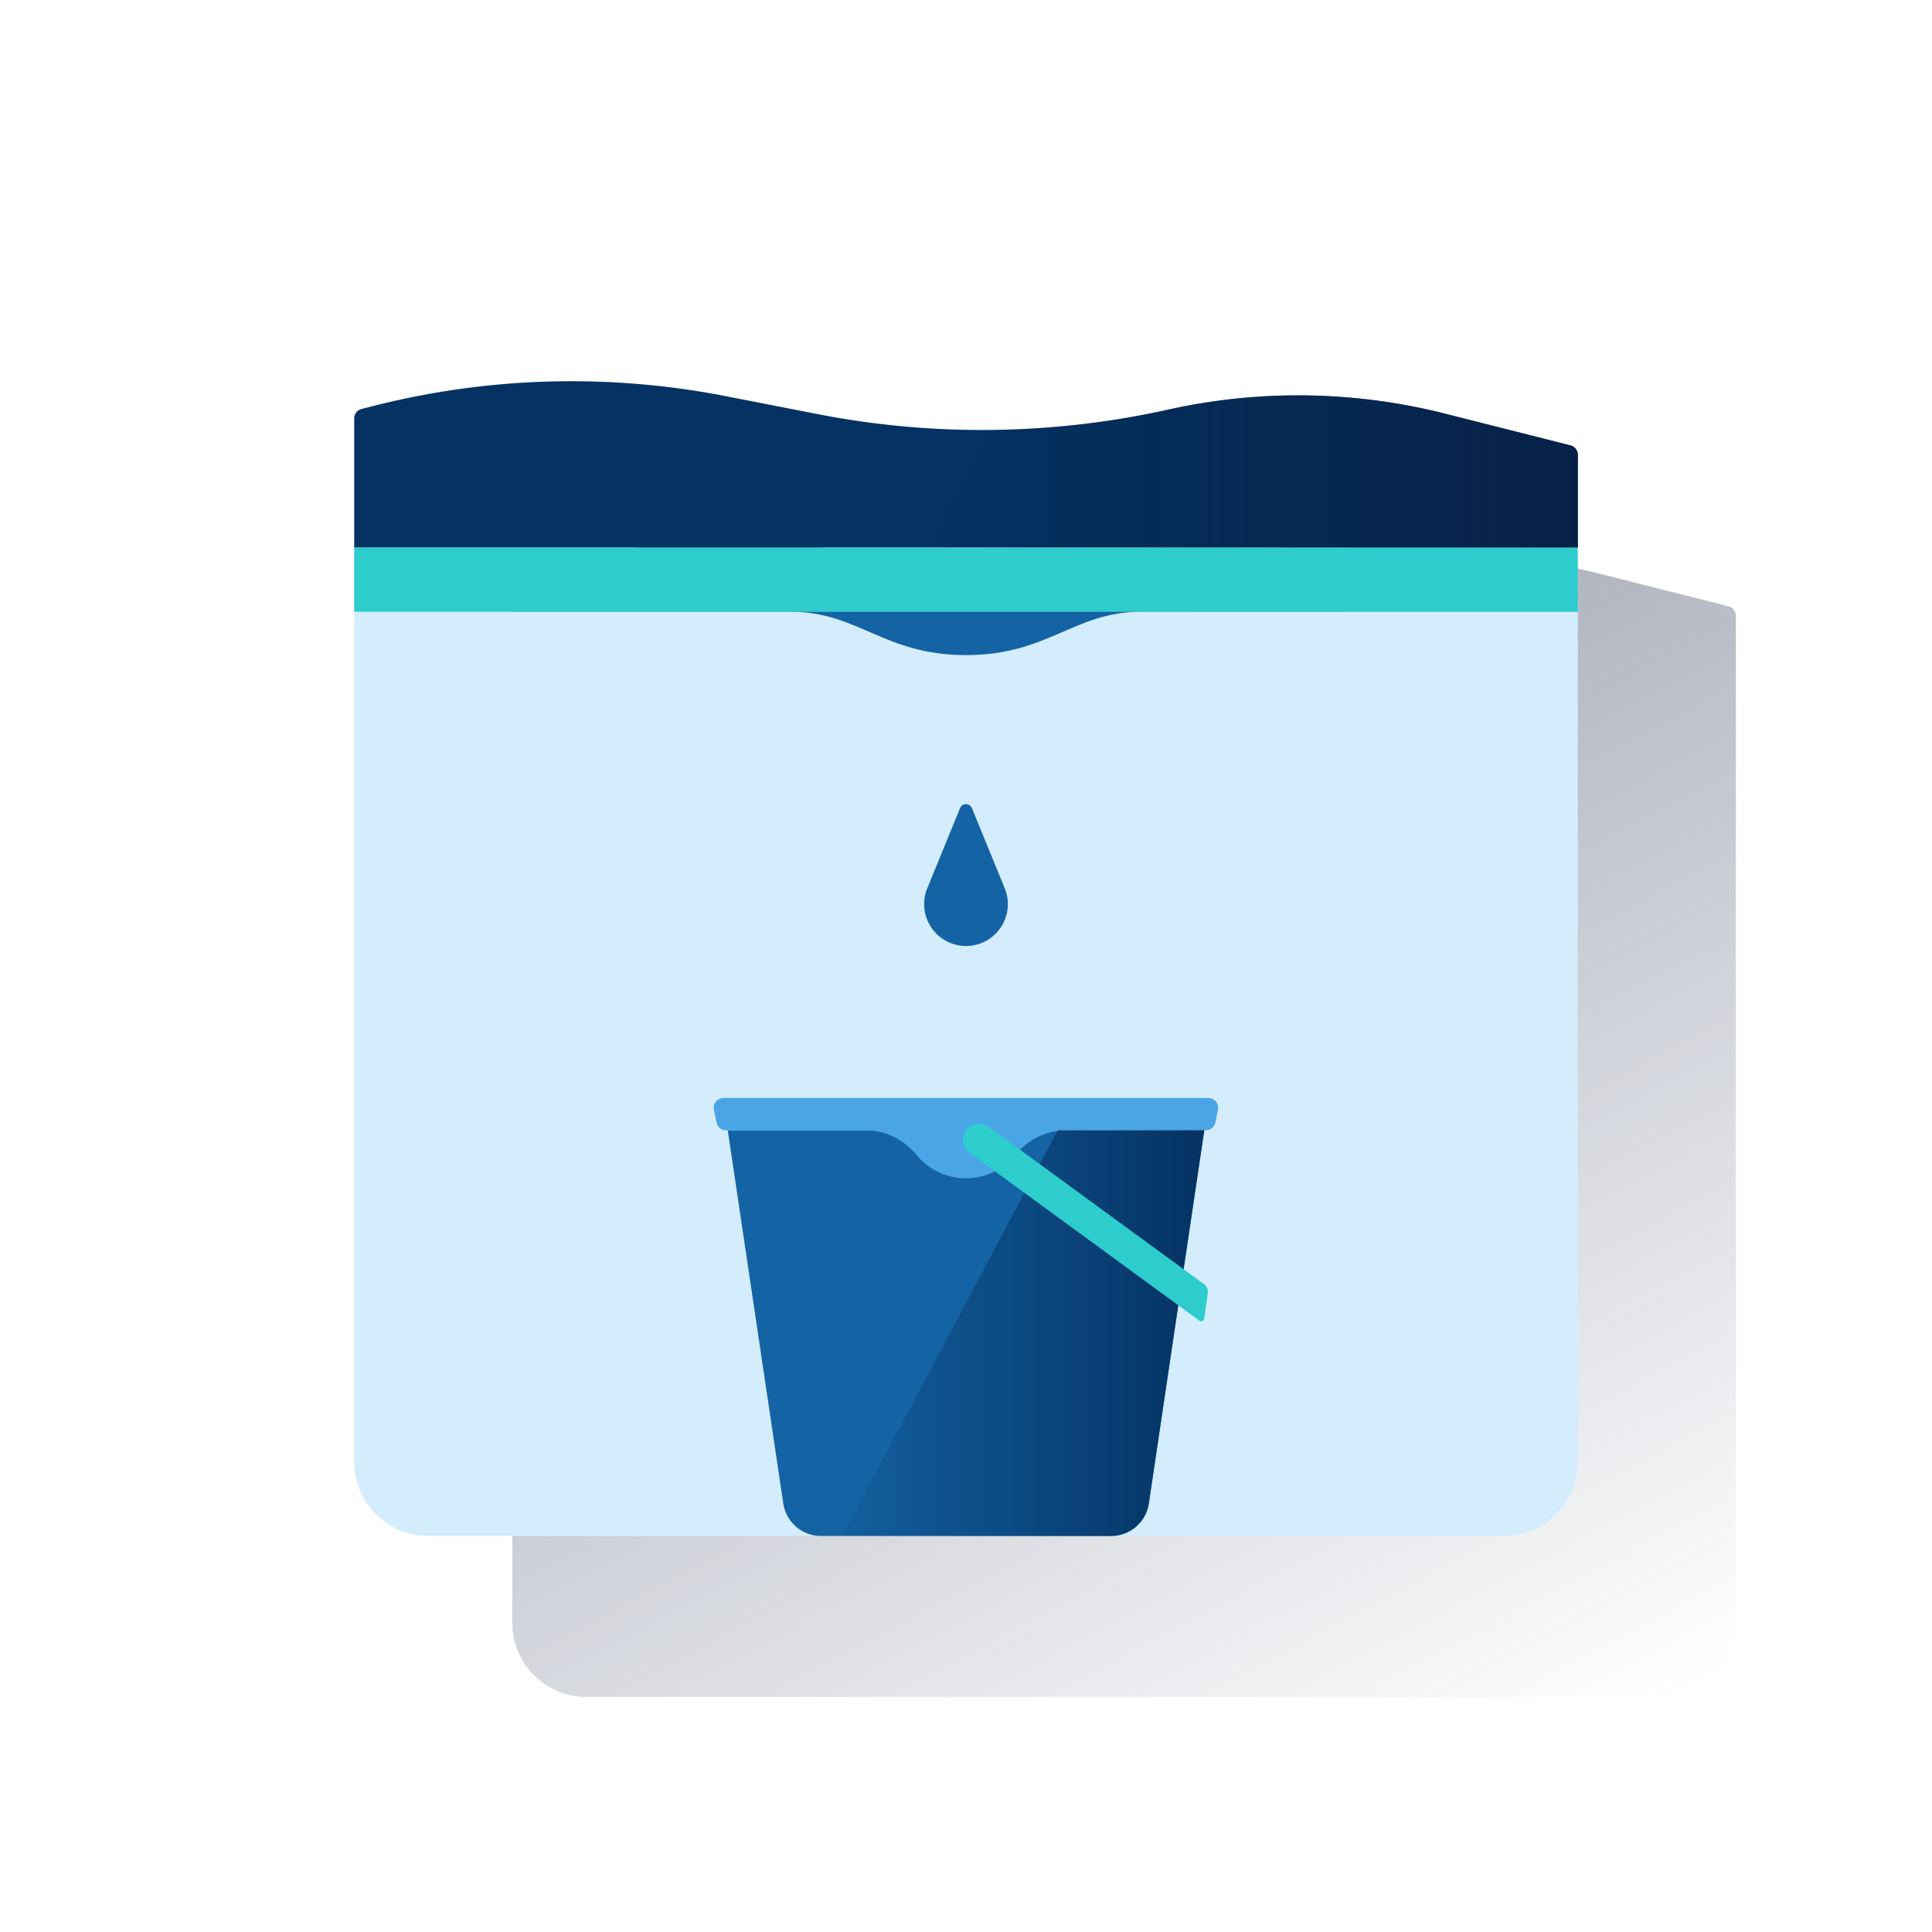 <svg xmlns="http://www.w3.org/2000/svg" xmlns:xlink="http://www.w3.org/1999/xlink" viewBox="0 0 600 600"><defs><style>.cls-1{fill:none;}.cls-2{fill:url(#Degradado_sin_nombre_151);}.cls-3{fill:#d4edfc;}.cls-4{fill:#2dcccd;}.cls-5{fill:#1464a5;}.cls-6{fill:#043263;}.cls-7{fill:#49a5e6;}.cls-8{fill:url(#Degradado_sin_nombre_474);}.cls-9{fill:url(#Degradado_sin_nombre_476);}</style><linearGradient id="Degradado_sin_nombre_151" x1="235.92" y1="-5511.25" x2="460.5" y2="-5933.62" gradientTransform="matrix(1, 0, 0, -1, 0, -5374)" gradientUnits="userSpaceOnUse"><stop offset="0" stop-color="#192647" stop-opacity="0.5"/><stop offset="1" stop-color="#192647" stop-opacity="0"/></linearGradient><linearGradient id="Degradado_sin_nombre_474" x1="374" y1="-5788" x2="261.5" y2="-5788" gradientTransform="matrix(1, 0, 0, -1, 0, -5374)" gradientUnits="userSpaceOnUse"><stop offset="0" stop-color="#043263"/><stop offset="1" stop-color="#043263" stop-opacity="0.1"/></linearGradient><linearGradient id="Degradado_sin_nombre_476" x1="490" y1="-5520.39" x2="288.43" y2="-5520.39" gradientTransform="matrix(1, 0, 0, -1, 0, -5374)" gradientUnits="userSpaceOnUse"><stop offset="0" stop-color="#072146"/><stop offset="1" stop-color="#072146" stop-opacity="0"/></linearGradient></defs><title>13</title><g id="Cuadrados_Blancos" data-name="Cuadrados Blancos"><rect class="cls-1" width="600" height="600"/></g><g id="Capa_28" data-name="Capa 28"><path class="cls-2" d="M536.78,188.29l-38.91-9.85a186.11,186.11,0,0,0-86-1.29h0A266.93,266.93,0,0,1,303,178.57L274.27,173A249.87,249.87,0,0,0,165,176.06l-3.64.93a3,3,0,0,0-2.26,2.9V504a23,23,0,0,0,23,23h334a23,23,0,0,0,23-23V191.2A3,3,0,0,0,536.78,188.29Z"/><path class="cls-3" d="M490,190H110V454a23,23,0,0,0,23,23H467a23,23,0,0,0,23-23Z"/><rect class="cls-4" x="110" y="170" width="380" height="20"/><path class="cls-5" d="M312,275.79h0l-10.2-24.92a2,2,0,0,0-3.6,0L288,275.79h0a13,13,0,0,0,24,10,13,13,0,0,0,0-10Z"/><path class="cls-6" d="M487.74,138.34l-38.92-9.86a186.11,186.11,0,0,0-86-1.28h0A267,267,0,0,1,254,128.62L225.23,123a250,250,0,0,0-109.33,3.09l-3.64.93a3,3,0,0,0-2.26,2.9V170H490V141.25A3,3,0,0,0,487.74,138.34Z"/><path class="cls-5" d="M245.76,190c20.73,0,28.72,13.45,54.25,13.45S333.53,190,354.26,190Z"/><path class="cls-5" d="M374,351H226l17.25,115.91A11.83,11.83,0,0,0,255,477h90.1a11.83,11.83,0,0,0,11.7-10.09Z"/><path class="cls-7" d="M375.34,341H224.66a3,3,0,0,0-3,3,2.88,2.88,0,0,0,.06.59l.8,4a3,3,0,0,0,2.94,2.41h43.4a20.49,20.49,0,0,1,15.77,7.7,19.92,19.92,0,0,0,28,2.7,19.68,19.68,0,0,0,2.7-2.7,20.49,20.49,0,0,1,15.77-7.7h43.4a3,3,0,0,0,2.94-2.41l.8-4a3,3,0,0,0-2.35-3.53A3,3,0,0,0,375.34,341Z"/><path class="cls-8" d="M328.5,351l-67,126h83.55a11.83,11.83,0,0,0,11.7-10.09L374,351Z"/><path class="cls-4" d="M374,409.44a1,1,0,0,1-1.13.85.93.93,0,0,1-.45-.18L301.1,358a5,5,0,0,1-1.1-7v0h0a5,5,0,0,1,7-1.1h0L373.9,398.8a3,3,0,0,1,1.2,2.84Z"/><path class="cls-9" d="M490,141.25a3,3,0,0,0-2.26-2.91l-38.92-9.86a186.11,186.11,0,0,0-86-1.28h0a267.87,267.87,0,0,1-55,6.32L288.43,170H490Z"/></g></svg>